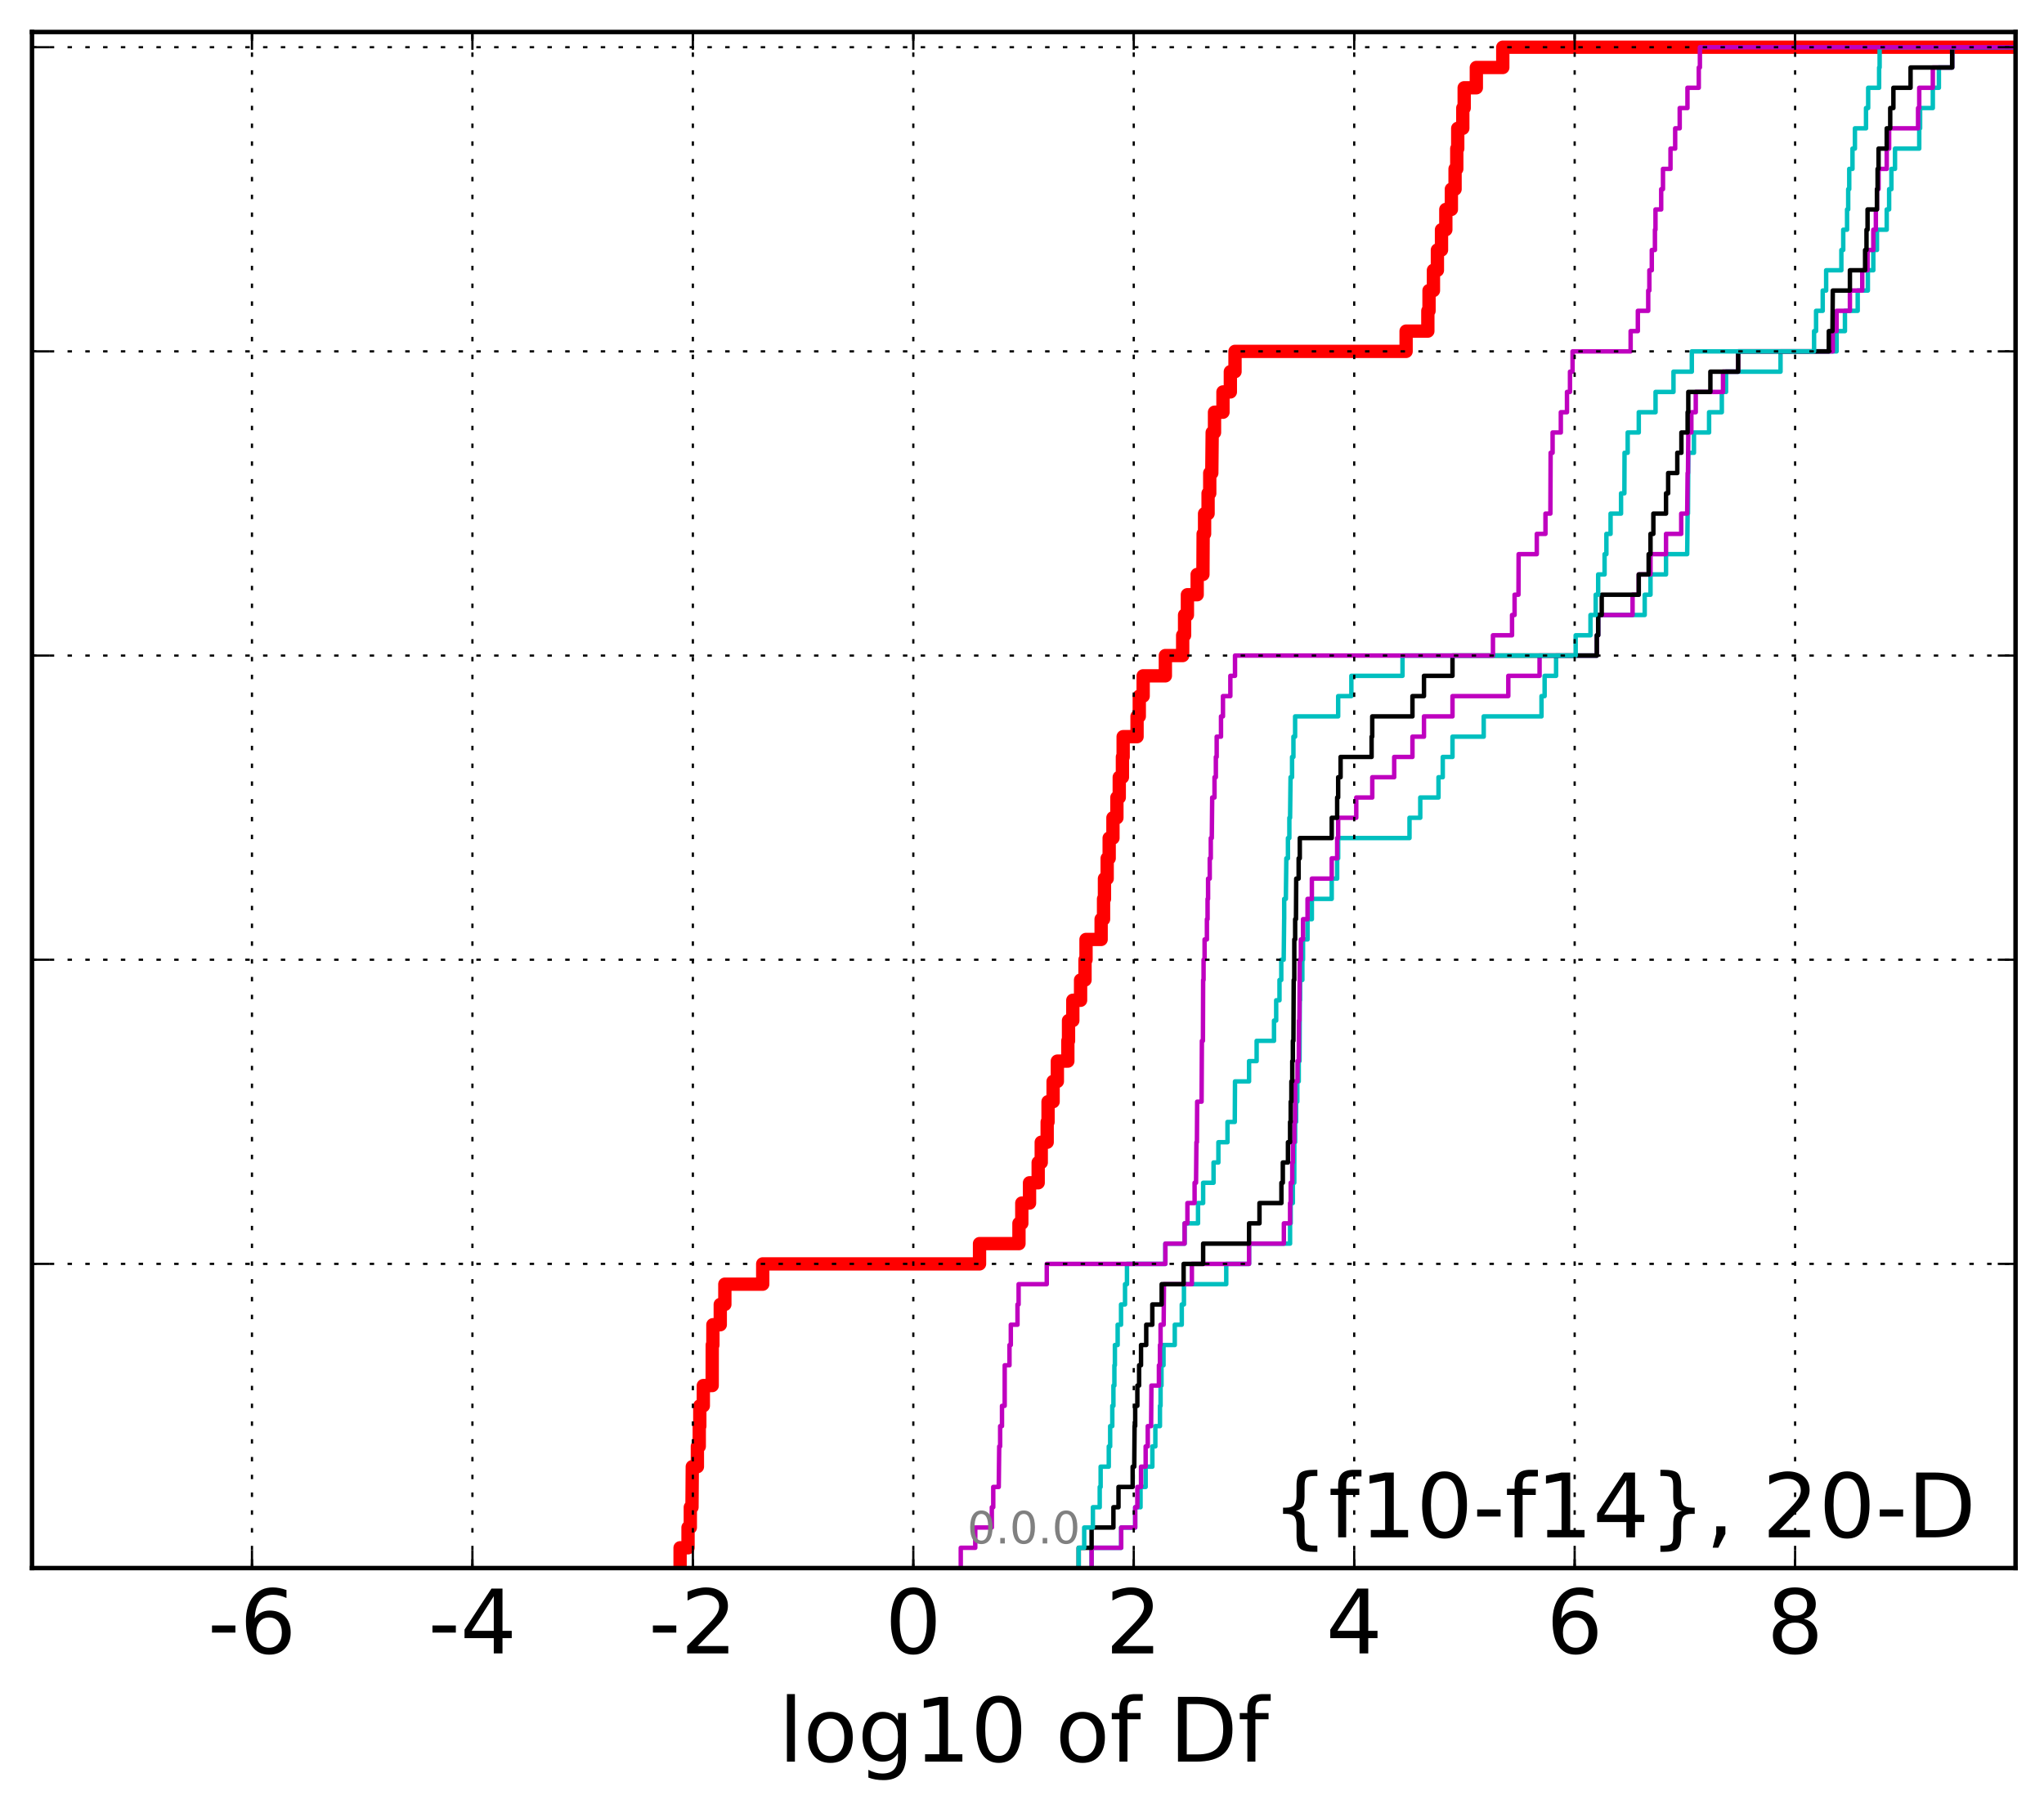 <?xml version="1.0" encoding="utf-8" standalone="no"?>
<!DOCTYPE svg PUBLIC "-//W3C//DTD SVG 1.1//EN"
  "http://www.w3.org/Graphics/SVG/1.1/DTD/svg11.dtd">
<!-- Created with matplotlib (http://matplotlib.org/) -->
<svg height="407pt" version="1.1" viewBox="0 0 460 407" width="460pt" xmlns="http://www.w3.org/2000/svg" xmlns:xlink="http://www.w3.org/1999/xlink">
 <defs>
  <style type="text/css">
*{stroke-linecap:butt;stroke-linejoin:round;stroke-miterlimit:100000;}
  </style>
 </defs>
 <g id="figure_1">
  <g id="patch_1">
   <path d="M 0 407.712 
L 460.8 407.712 
L 460.8 0 
L 0 0 
z
" style="fill:#ffffff;"/>
  </g>
  <g id="axes_1">
   <g id="patch_2">
    <path d="M 7.2 352.8 
L 453.6 352.8 
L 453.6 7.2 
L 7.2 7.2 
z
" style="fill:#ffffff;"/>
   </g>
   <g id="line2d_1">
    <path clip-path="url(#p4a746c5eaf)" d="M 153.053 352.8 
L 153.053 348.238 
L 154.84 348.238 
L 154.84 343.675 
L 155.356 343.675 
L 155.356 339.113 
L 155.73 339.113 
L 155.799 329.988 
L 156.947 329.988 
L 156.947 325.426 
L 157.367 325.426 
L 157.367 320.863 
L 157.488 320.863 
L 157.488 316.301 
L 158.282 316.301 
L 158.282 311.739 
L 160.276 311.739 
L 160.29 302.614 
L 160.438 302.614 
L 160.438 298.051 
L 162.095 298.051 
L 162.095 293.489 
L 163.127 293.489 
L 163.127 288.927 
L 171.651 288.927 
L 171.651 284.364 
L 220.442 284.364 
L 220.442 279.802 
L 229.315 279.802 
L 229.315 275.24 
L 229.956 275.24 
L 229.956 270.677 
L 231.694 270.677 
L 231.694 266.115 
L 233.641 266.115 
L 233.641 261.552 
L 234.331 261.552 
L 234.331 256.99 
L 235.666 256.99 
L 235.666 252.428 
L 235.861 252.428 
L 235.861 247.865 
L 236.999 247.865 
L 236.999 243.303 
L 237.957 243.303 
L 237.957 238.741 
L 240.316 238.741 
L 240.316 234.178 
L 240.469 234.178 
L 240.469 229.616 
L 241.436 229.616 
L 241.436 225.053 
L 243.182 225.053 
L 243.182 220.491 
L 244.18 220.491 
L 244.18 215.929 
L 244.408 215.929 
L 244.408 211.366 
L 247.808 211.366 
L 247.808 206.804 
L 248.352 206.804 
L 248.352 202.242 
L 248.559 202.242 
L 248.559 197.679 
L 249.168 197.679 
L 249.168 193.117 
L 249.618 193.117 
L 249.618 188.554 
L 250.466 188.554 
L 250.466 183.992 
L 251.356 183.992 
L 251.356 179.43 
L 251.887 179.43 
L 251.887 174.867 
L 252.6 174.867 
L 252.6 170.305 
L 252.764 170.305 
L 252.764 165.743 
L 255.892 165.743 
L 255.892 161.18 
L 256.394 161.18 
L 256.394 156.618 
L 257.267 156.618 
L 257.267 152.055 
L 262.264 152.055 
L 262.264 147.493 
L 266.16 147.493 
L 266.16 142.931 
L 266.591 142.931 
L 266.591 138.368 
L 267.225 138.368 
L 267.225 133.806 
L 269.422 133.806 
L 269.422 129.244 
L 270.717 129.244 
L 270.765 120.119 
L 271.09 120.119 
L 271.09 115.556 
L 271.877 115.556 
L 271.877 110.994 
L 272.252 110.994 
L 272.252 106.432 
L 272.713 106.432 
L 272.804 97.307 
L 273.325 97.307 
L 273.325 92.745 
L 275.228 92.745 
L 275.228 88.182 
L 276.889 88.182 
L 276.889 83.62 
L 277.938 83.62 
L 277.938 79.057 
L 316.442 79.057 
L 316.442 74.495 
L 321.335 74.495 
L 321.335 69.933 
L 321.601 69.933 
L 321.601 65.37 
L 322.594 65.37 
L 322.594 60.808 
L 323.486 60.808 
L 323.486 56.246 
L 324.408 56.246 
L 324.408 51.683 
L 325.382 51.683 
L 325.382 47.121 
L 326.628 47.121 
L 326.628 42.558 
L 327.461 42.558 
L 327.461 37.996 
L 327.846 37.996 
L 327.846 33.434 
L 328.061 33.434 
L 328.061 28.871 
L 329.2 28.871 
L 329.2 24.309 
L 329.513 24.309 
L 329.513 19.747 
L 332.249 19.747 
L 332.249 15.184 
L 338.2 15.184 
L 338.2 10.622 
L 338.2 10.622 
L 453.6 10.622 
L 453.6 10.622 
" style="fill:none;stroke:#ff0000;stroke-linecap:square;stroke-width:3.0;"/>
   </g>
   <g id="line2d_2">
    <path clip-path="url(#p4a746c5eaf)" d="M 245.662 352.8 
L 245.662 348.238 
L 252.322 348.238 
L 252.322 343.675 
L 255.476 343.675 
L 255.476 339.113 
L 256.676 339.113 
L 256.676 334.55 
L 257.827 334.55 
L 257.827 329.988 
L 259.338 329.988 
L 259.338 325.426 
L 260.011 325.426 
L 260.011 320.863 
L 261.047 320.863 
L 261.047 316.301 
L 261.184 316.301 
L 261.184 311.739 
L 261.392 311.739 
L 261.392 307.176 
L 261.848 307.176 
L 261.848 302.614 
L 264.381 302.614 
L 264.381 298.051 
L 265.956 298.051 
L 265.956 293.489 
L 266.444 293.489 
L 266.444 288.927 
L 275.967 288.927 
L 275.967 284.364 
L 281.099 284.364 
L 281.099 279.802 
L 290.329 279.802 
L 290.329 275.24 
L 290.47 275.24 
L 290.47 270.677 
L 290.959 270.677 
L 290.959 266.115 
L 291.277 266.115 
L 291.284 256.99 
L 291.473 256.99 
L 291.473 252.428 
L 291.69 252.428 
L 291.69 247.865 
L 291.956 247.865 
L 291.956 243.303 
L 292.284 243.303 
L 292.284 238.741 
L 292.456 238.741 
L 292.517 225.053 
L 292.585 225.053 
L 292.585 220.491 
L 293.094 220.491 
L 293.094 215.929 
L 293.245 215.929 
L 293.245 211.366 
L 294.259 211.366 
L 294.259 206.804 
L 295.234 206.804 
L 295.234 202.242 
L 299.704 202.242 
L 299.704 197.679 
L 300.926 197.679 
L 300.926 193.117 
L 301.153 193.117 
L 301.153 188.554 
L 317.207 188.554 
L 317.207 183.992 
L 319.629 183.992 
L 319.629 179.43 
L 323.733 179.43 
L 323.733 174.867 
L 324.692 174.867 
L 324.692 170.305 
L 326.882 170.305 
L 326.882 165.743 
L 333.909 165.743 
L 333.909 161.18 
L 346.913 161.18 
L 346.913 156.618 
L 347.616 156.618 
L 347.616 152.055 
L 350.196 152.055 
L 350.196 147.493 
L 359.374 147.493 
L 359.374 142.931 
L 359.665 142.931 
L 359.665 138.368 
L 370.139 138.368 
L 370.139 133.806 
L 371.447 133.806 
L 371.447 129.244 
L 374.937 129.244 
L 374.937 124.681 
L 379.699 124.681 
L 379.796 115.556 
L 379.879 115.556 
L 379.95 101.869 
L 381.223 101.869 
L 381.223 97.307 
L 384.626 97.307 
L 384.626 92.745 
L 387.495 92.745 
L 387.495 88.182 
L 388.445 88.182 
L 388.445 83.62 
L 400.708 83.62 
L 400.708 79.057 
L 413.322 79.057 
L 413.322 74.495 
L 415.2 74.495 
L 415.2 69.933 
L 418.075 69.933 
L 418.075 65.37 
L 420.362 65.37 
L 420.362 60.808 
L 421.588 60.808 
L 421.588 56.246 
L 422.407 56.246 
L 422.407 51.683 
L 424.605 51.683 
L 424.605 47.121 
L 425.146 47.121 
L 425.146 42.558 
L 425.66 42.558 
L 425.66 37.996 
L 426.468 37.996 
L 426.468 33.434 
L 431.922 33.434 
L 431.922 28.871 
L 432.117 28.871 
L 432.117 24.309 
L 434.979 24.309 
L 434.979 19.747 
L 436.347 19.747 
L 436.347 15.184 
L 439.333 15.184 
L 439.333 10.622 
L 439.333 10.622 
L 453.6 10.622 
L 453.6 10.622 
" style="fill:none;stroke:#00bfbf;stroke-linecap:square;"/>
   </g>
   <g id="line2d_3">
    <path clip-path="url(#p4a746c5eaf)" d="M 245.662 352.8 
L 245.662 348.238 
L 252.322 348.238 
L 252.322 343.675 
L 255.476 343.675 
L 255.476 339.113 
L 255.959 339.113 
L 255.959 334.55 
L 256.786 334.55 
L 256.786 329.988 
L 257.827 329.988 
L 257.827 325.426 
L 258.302 325.426 
L 258.302 320.863 
L 259.056 320.863 
L 259.125 311.739 
L 260.813 311.739 
L 260.813 307.176 
L 261.047 307.176 
L 261.047 302.614 
L 261.184 302.614 
L 261.184 298.051 
L 261.879 298.051 
L 261.955 288.927 
L 268.23 288.927 
L 268.23 284.364 
L 281.099 284.364 
L 281.099 279.802 
L 288.933 279.802 
L 288.933 275.24 
L 290.329 275.24 
L 290.329 270.677 
L 290.471 270.677 
L 290.471 266.115 
L 290.822 266.115 
L 290.822 261.552 
L 290.959 261.552 
L 290.959 256.99 
L 291.284 256.99 
L 291.284 252.428 
L 291.473 252.428 
L 291.474 243.303 
L 292.004 243.303 
L 292.004 238.741 
L 292.284 238.741 
L 292.333 229.616 
L 292.424 229.616 
L 292.517 215.929 
L 292.756 215.929 
L 292.756 211.366 
L 293.245 211.366 
L 293.245 206.804 
L 294.259 206.804 
L 294.259 202.242 
L 295.234 202.242 
L 295.234 197.679 
L 299.704 197.679 
L 299.704 193.117 
L 300.926 193.117 
L 300.926 188.554 
L 301.153 188.554 
L 301.153 183.992 
L 305.225 183.992 
L 305.225 179.43 
L 308.829 179.43 
L 308.829 174.867 
L 313.763 174.867 
L 313.763 170.305 
L 317.871 170.305 
L 317.871 165.743 
L 320.465 165.743 
L 320.465 161.18 
L 326.882 161.18 
L 326.882 156.618 
L 339.442 156.618 
L 339.442 152.055 
L 346.478 152.055 
L 346.478 147.493 
L 359.374 147.493 
L 359.374 142.931 
L 359.665 142.931 
L 359.665 138.368 
L 367.407 138.368 
L 367.407 133.806 
L 368.798 133.806 
L 368.798 129.244 
L 371.447 129.244 
L 371.447 124.681 
L 374.937 124.681 
L 374.937 120.119 
L 378.354 120.119 
L 378.354 115.556 
L 379.699 115.556 
L 379.796 106.432 
L 379.879 106.432 
L 379.95 97.307 
L 380.64 97.307 
L 380.64 92.745 
L 381.629 92.745 
L 381.629 88.182 
L 387.761 88.182 
L 387.761 83.62 
L 391.172 83.62 
L 391.172 79.057 
L 412.468 79.057 
L 412.468 74.495 
L 413.322 74.495 
L 413.322 69.933 
L 416.32 69.933 
L 416.32 65.37 
L 419.098 65.37 
L 419.098 60.808 
L 420.292 60.808 
L 420.292 56.246 
L 421.588 56.246 
L 421.588 51.683 
L 422.159 51.683 
L 422.159 47.121 
L 422.407 47.121 
L 422.407 42.558 
L 422.767 42.558 
L 422.767 37.996 
L 424.605 37.996 
L 424.605 33.434 
L 425.146 33.434 
L 425.146 28.871 
L 431.657 28.871 
L 431.657 24.309 
L 431.922 24.309 
L 431.922 19.747 
L 434.979 19.747 
L 434.979 15.184 
L 439.333 15.184 
L 439.333 10.622 
L 439.333 10.622 
L 453.6 10.622 
L 453.6 10.622 
" style="fill:none;stroke:#bf00bf;stroke-linecap:square;"/>
   </g>
   <g id="line2d_4">
    <path clip-path="url(#p4a746c5eaf)" d="M 242.761 352.8 
L 242.761 348.238 
L 245.662 348.238 
L 245.662 343.675 
L 250.573 343.675 
L 250.573 339.113 
L 251.718 339.113 
L 251.718 334.55 
L 254.903 334.55 
L 254.903 329.988 
L 255.264 329.988 
L 255.339 320.863 
L 255.476 320.863 
L 255.476 316.301 
L 255.959 316.301 
L 255.959 311.739 
L 256.355 311.739 
L 256.355 307.176 
L 256.786 307.176 
L 256.786 302.614 
L 257.959 302.614 
L 257.959 298.051 
L 259.327 298.051 
L 259.327 293.489 
L 261.432 293.489 
L 261.432 288.927 
L 266.373 288.927 
L 266.373 284.364 
L 270.765 284.364 
L 270.765 279.802 
L 281.099 279.802 
L 281.099 275.24 
L 283.445 275.24 
L 283.445 270.677 
L 288.381 270.677 
L 288.381 266.115 
L 288.698 266.115 
L 288.698 261.552 
L 289.85 261.552 
L 289.85 256.99 
L 290.329 256.99 
L 290.329 252.428 
L 290.471 252.428 
L 290.471 247.865 
L 290.623 247.865 
L 290.623 243.303 
L 290.822 243.303 
L 290.822 238.741 
L 290.959 238.741 
L 290.959 234.178 
L 291.085 234.178 
L 291.148 220.491 
L 291.277 220.491 
L 291.284 211.366 
L 291.473 211.366 
L 291.473 206.804 
L 291.657 206.804 
L 291.715 197.679 
L 292.257 197.679 
L 292.257 193.117 
L 292.517 193.117 
L 292.517 188.554 
L 299.704 188.554 
L 299.704 183.992 
L 300.926 183.992 
L 300.926 179.43 
L 301.153 179.43 
L 301.153 174.867 
L 301.7 174.867 
L 301.7 170.305 
L 308.677 170.305 
L 308.677 165.743 
L 308.82 165.743 
L 308.82 161.18 
L 317.871 161.18 
L 317.871 156.618 
L 320.465 156.618 
L 320.465 152.055 
L 326.882 152.055 
L 326.882 147.493 
L 359.359 147.493 
L 359.359 142.931 
L 359.665 142.931 
L 359.665 138.368 
L 360.466 138.368 
L 360.466 133.806 
L 368.798 133.806 
L 368.798 129.244 
L 371.027 129.244 
L 371.027 124.681 
L 371.447 124.681 
L 371.447 120.119 
L 372.086 120.119 
L 372.086 115.556 
L 374.937 115.556 
L 374.937 110.994 
L 375.417 110.994 
L 375.417 106.432 
L 377.474 106.432 
L 377.474 101.869 
L 378.397 101.869 
L 378.397 97.307 
L 379.796 97.307 
L 379.796 92.745 
L 379.95 92.745 
L 379.95 88.182 
L 384.919 88.182 
L 384.919 83.62 
L 391.172 83.62 
L 391.172 79.057 
L 411.573 79.057 
L 411.573 74.495 
L 412.396 74.495 
L 412.468 65.37 
L 416.32 65.37 
L 416.32 60.808 
L 419.737 60.808 
L 419.737 56.246 
L 420.053 56.246 
L 420.053 51.683 
L 420.292 51.683 
L 420.292 47.121 
L 422.407 47.121 
L 422.407 42.558 
L 422.55 42.558 
L 422.55 37.996 
L 422.767 37.996 
L 422.767 33.434 
L 424.605 33.434 
L 424.605 28.871 
L 425.391 28.871 
L 425.391 24.309 
L 426.106 24.309 
L 426.106 19.747 
L 429.971 19.747 
L 429.971 15.184 
L 439.333 15.184 
L 439.333 10.622 
L 439.333 10.622 
L 453.6 10.622 
L 453.6 10.622 
" style="fill:none;stroke:#000000;stroke-linecap:square;"/>
   </g>
   <g id="line2d_5">
    <path clip-path="url(#p4a746c5eaf)" d="M 242.761 352.8 
L 242.761 348.238 
L 244 348.238 
L 244 343.675 
L 245.957 343.675 
L 245.957 339.113 
L 247.49 339.113 
L 247.49 334.55 
L 247.698 334.55 
L 247.698 329.988 
L 249.53 329.988 
L 249.53 325.426 
L 249.841 325.426 
L 249.841 320.863 
L 250.319 320.863 
L 250.319 316.301 
L 250.573 316.301 
L 250.573 311.739 
L 250.793 311.739 
L 250.793 307.176 
L 250.906 307.176 
L 250.906 302.614 
L 251.526 302.614 
L 251.526 298.051 
L 252.288 298.051 
L 252.288 293.489 
L 253.186 293.489 
L 253.186 288.927 
L 253.624 288.927 
L 253.624 284.364 
L 262.264 284.364 
L 262.264 279.802 
L 266.591 279.802 
L 266.591 275.24 
L 269.616 275.24 
L 269.616 270.677 
L 270.765 270.677 
L 270.765 266.115 
L 273.106 266.115 
L 273.106 261.552 
L 274.198 261.552 
L 274.198 256.99 
L 276.245 256.99 
L 276.245 252.428 
L 277.884 252.428 
L 277.938 243.303 
L 281.099 243.303 
L 281.099 238.741 
L 282.804 238.741 
L 282.804 234.178 
L 286.714 234.178 
L 286.714 229.616 
L 287.204 229.616 
L 287.204 225.053 
L 287.948 225.053 
L 287.948 220.491 
L 288.35 220.491 
L 288.35 215.929 
L 288.894 215.929 
L 288.998 206.804 
L 289.006 206.804 
L 289.006 202.242 
L 289.38 202.242 
L 289.49 193.117 
L 289.85 193.117 
L 289.85 188.554 
L 290.167 188.554 
L 290.167 183.992 
L 290.331 183.992 
L 290.437 174.867 
L 290.776 174.867 
L 290.776 170.305 
L 291.085 170.305 
L 291.085 165.743 
L 291.463 165.743 
L 291.463 161.18 
L 301.153 161.18 
L 301.153 156.618 
L 304.122 156.618 
L 304.122 152.055 
L 315.634 152.055 
L 315.634 147.493 
L 354.604 147.493 
L 354.604 142.931 
L 357.937 142.931 
L 357.937 138.368 
L 359.11 138.368 
L 359.11 133.806 
L 359.665 133.806 
L 359.665 129.244 
L 361.11 129.244 
L 361.11 124.681 
L 361.517 124.681 
L 361.517 120.119 
L 362.458 120.119 
L 362.458 115.556 
L 364.813 115.556 
L 364.813 110.994 
L 365.564 110.994 
L 365.601 101.869 
L 366.309 101.869 
L 366.309 97.307 
L 368.805 97.307 
L 368.805 92.745 
L 372.579 92.745 
L 372.579 88.182 
L 376.616 88.182 
L 376.616 83.62 
L 380.742 83.62 
L 380.742 79.057 
L 408.257 79.057 
L 408.257 74.495 
L 408.704 74.495 
L 408.704 69.933 
L 410.2 69.933 
L 410.2 65.37 
L 410.972 65.37 
L 410.972 60.808 
L 414.397 60.808 
L 414.397 56.246 
L 414.82 56.246 
L 414.82 51.683 
L 415.68 51.683 
L 415.68 47.121 
L 415.935 47.121 
L 415.935 42.558 
L 416.169 42.558 
L 416.169 37.996 
L 416.9 37.996 
L 416.9 33.434 
L 417.447 33.434 
L 417.447 28.871 
L 419.945 28.871 
L 419.945 24.309 
L 420.431 24.309 
L 420.431 19.747 
L 422.893 19.747 
L 422.893 15.184 
L 423.006 15.184 
L 423.006 10.622 
L 423.006 10.622 
L 453.6 10.622 
L 453.6 10.622 
" style="fill:none;stroke:#00bfbf;stroke-linecap:square;"/>
   </g>
   <g id="line2d_6">
    <path clip-path="url(#p4a746c5eaf)" d="M 216.218 352.8 
L 216.218 348.238 
L 219.482 348.238 
L 219.482 343.675 
L 223.21 343.675 
L 223.21 339.113 
L 223.53 339.113 
L 223.53 334.55 
L 224.769 334.55 
L 224.871 325.426 
L 225.081 325.426 
L 225.081 320.863 
L 225.498 320.863 
L 225.498 316.301 
L 226.103 316.301 
L 226.11 307.176 
L 227.185 307.176 
L 227.185 302.614 
L 227.483 302.614 
L 227.483 298.051 
L 228.985 298.051 
L 228.985 293.489 
L 229.237 293.489 
L 229.237 288.927 
L 235.571 288.927 
L 235.571 284.364 
L 262.264 284.364 
L 262.264 279.802 
L 266.591 279.802 
L 266.591 275.24 
L 267.225 275.24 
L 267.225 270.677 
L 268.841 270.677 
L 268.841 266.115 
L 269.166 266.115 
L 269.255 256.99 
L 269.365 256.99 
L 269.422 247.865 
L 270.415 247.865 
L 270.485 234.178 
L 270.717 234.178 
L 270.765 220.491 
L 270.863 220.491 
L 270.863 215.929 
L 271.09 215.929 
L 271.09 211.366 
L 271.611 211.366 
L 271.611 206.804 
L 271.761 206.804 
L 271.761 202.242 
L 271.877 202.242 
L 271.877 197.679 
L 272.252 197.679 
L 272.252 193.117 
L 272.487 193.117 
L 272.487 188.554 
L 272.713 188.554 
L 272.804 179.43 
L 273.325 179.43 
L 273.325 174.867 
L 273.627 174.867 
L 273.627 170.305 
L 273.812 170.305 
L 273.812 165.743 
L 274.785 165.743 
L 274.785 161.18 
L 275.228 161.18 
L 275.228 156.618 
L 276.889 156.618 
L 276.889 152.055 
L 277.938 152.055 
L 277.938 147.493 
L 335.987 147.493 
L 335.987 142.931 
L 340.283 142.931 
L 340.283 138.368 
L 340.854 138.368 
L 340.854 133.806 
L 341.732 133.806 
L 341.763 124.681 
L 345.853 124.681 
L 345.853 120.119 
L 347.806 120.119 
L 347.806 115.556 
L 348.912 115.556 
L 348.967 101.869 
L 349.41 101.869 
L 349.41 97.307 
L 351.262 97.307 
L 351.262 92.745 
L 352.648 92.745 
L 352.648 88.182 
L 353.322 88.182 
L 353.322 83.62 
L 353.902 83.62 
L 353.902 79.057 
L 366.972 79.057 
L 366.972 74.495 
L 368.596 74.495 
L 368.596 69.933 
L 370.93 69.933 
L 370.93 65.37 
L 371.185 65.37 
L 371.185 60.808 
L 371.734 60.808 
L 371.734 56.246 
L 372.44 56.246 
L 372.44 51.683 
L 372.565 51.683 
L 372.565 47.121 
L 373.85 47.121 
L 373.85 42.558 
L 374.253 42.558 
L 374.253 37.996 
L 375.944 37.996 
L 375.944 33.434 
L 376.996 33.434 
L 376.996 28.871 
L 378.016 28.871 
L 378.016 24.309 
L 379.76 24.309 
L 379.76 19.747 
L 382.308 19.747 
L 382.308 15.184 
L 382.559 15.184 
L 382.559 10.622 
L 382.559 10.622 
L 453.6 10.622 
L 453.6 10.622 
" style="fill:none;stroke:#bf00bf;stroke-linecap:square;"/>
   </g>
   <g id="patch_3">
    <path d="M 7.2 7.2 
L 453.6 7.2 
" style="fill:none;stroke:#000000;stroke-linecap:square;stroke-linejoin:miter;"/>
   </g>
   <g id="patch_4">
    <path d="M 453.6 352.8 
L 453.6 7.2 
" style="fill:none;stroke:#000000;stroke-linecap:square;stroke-linejoin:miter;"/>
   </g>
   <g id="patch_5">
    <path d="M 7.2 352.8 
L 453.6 352.8 
" style="fill:none;stroke:#000000;stroke-linecap:square;stroke-linejoin:miter;"/>
   </g>
   <g id="patch_6">
    <path d="M 7.2 352.8 
L 7.2 7.2 
" style="fill:none;stroke:#000000;stroke-linecap:square;stroke-linejoin:miter;"/>
   </g>
   <g id="matplotlib.axis_1">
    <g id="xtick_1"/>
    <g id="xtick_2">
     <g id="line2d_7">
      <path clip-path="url(#p4a746c5eaf)" d="M 56.705 352.8 
L 56.705 7.2 
" style="fill:none;stroke:#000000;stroke-dasharray:1,3;stroke-dashoffset:0.0;stroke-width:0.5;"/>
     </g>
     <g id="line2d_8">
      <defs>
       <path d="M 0 0 
L 0 -4 
" id="m5c61ee106e" style="stroke:#000000;stroke-width:0.5;"/>
      </defs>
      <g>
       <use style="stroke:#000000;stroke-width:0.5;" x="56.705" xlink:href="#m5c61ee106e" y="352.8"/>
      </g>
     </g>
     <g id="line2d_9">
      <defs>
       <path d="M 0 0 
L 0 4 
" id="m524d034bad" style="stroke:#000000;stroke-width:0.5;"/>
      </defs>
      <g>
       <use style="stroke:#000000;stroke-width:0.5;" x="56.705" xlink:href="#m524d034bad" y="7.2"/>
      </g>
     </g>
     <g id="text_1">
      <!-- -6 -->
      <defs>
       <path d="M 33.016 40.375 
Q 26.375 40.375 22.484 35.828 
Q 18.609 31.297 18.609 23.391 
Q 18.609 15.531 22.484 10.953 
Q 26.375 6.391 33.016 6.391 
Q 39.656 6.391 43.531 10.953 
Q 47.406 15.531 47.406 23.391 
Q 47.406 31.297 43.531 35.828 
Q 39.656 40.375 33.016 40.375 
M 52.594 71.297 
L 52.594 62.312 
Q 48.875 64.062 45.094 64.984 
Q 41.312 65.922 37.594 65.922 
Q 27.828 65.922 22.672 59.328 
Q 17.531 52.734 16.797 39.406 
Q 19.672 43.656 24.016 45.922 
Q 28.375 48.188 33.594 48.188 
Q 44.578 48.188 50.953 41.516 
Q 57.328 34.859 57.328 23.391 
Q 57.328 12.156 50.688 5.359 
Q 44.047 -1.422 33.016 -1.422 
Q 20.359 -1.422 13.672 8.266 
Q 6.984 17.969 6.984 36.375 
Q 6.984 53.656 15.188 63.938 
Q 23.391 74.219 37.203 74.219 
Q 40.922 74.219 44.703 73.484 
Q 48.484 72.75 52.594 71.297 
" id="BitstreamVeraSans-Roman-36"/>
       <path d="M 4.891 31.391 
L 31.203 31.391 
L 31.203 23.391 
L 4.891 23.391 
z
" id="BitstreamVeraSans-Roman-2d"/>
      </defs>
      <g transform="translate(46.734 371.997)scale(0.2 -0.2)">
       <use xlink:href="#BitstreamVeraSans-Roman-2d"/>
       <use x="36.084" xlink:href="#BitstreamVeraSans-Roman-36"/>
      </g>
     </g>
    </g>
    <g id="xtick_3">
     <g id="line2d_10">
      <path clip-path="url(#p4a746c5eaf)" d="M 106.317 352.8 
L 106.317 7.2 
" style="fill:none;stroke:#000000;stroke-dasharray:1,3;stroke-dashoffset:0.0;stroke-width:0.5;"/>
     </g>
     <g id="line2d_11">
      <g>
       <use style="stroke:#000000;stroke-width:0.5;" x="106.317" xlink:href="#m5c61ee106e" y="352.8"/>
      </g>
     </g>
     <g id="line2d_12">
      <g>
       <use style="stroke:#000000;stroke-width:0.5;" x="106.317" xlink:href="#m524d034bad" y="7.2"/>
      </g>
     </g>
     <g id="text_2">
      <!-- -4 -->
      <defs>
       <path d="M 37.797 64.312 
L 12.891 25.391 
L 37.797 25.391 
z
M 35.203 72.906 
L 47.609 72.906 
L 47.609 25.391 
L 58.016 25.391 
L 58.016 17.188 
L 47.609 17.188 
L 47.609 0 
L 37.797 0 
L 37.797 17.188 
L 4.891 17.188 
L 4.891 26.703 
z
" id="BitstreamVeraSans-Roman-34"/>
      </defs>
      <g transform="translate(96.346 371.997)scale(0.2 -0.2)">
       <use xlink:href="#BitstreamVeraSans-Roman-2d"/>
       <use x="36.084" xlink:href="#BitstreamVeraSans-Roman-34"/>
      </g>
     </g>
    </g>
    <g id="xtick_4">
     <g id="line2d_13">
      <path clip-path="url(#p4a746c5eaf)" d="M 155.929 352.8 
L 155.929 7.2 
" style="fill:none;stroke:#000000;stroke-dasharray:1,3;stroke-dashoffset:0.0;stroke-width:0.5;"/>
     </g>
     <g id="line2d_14">
      <g>
       <use style="stroke:#000000;stroke-width:0.5;" x="155.929" xlink:href="#m5c61ee106e" y="352.8"/>
      </g>
     </g>
     <g id="line2d_15">
      <g>
       <use style="stroke:#000000;stroke-width:0.5;" x="155.929" xlink:href="#m524d034bad" y="7.2"/>
      </g>
     </g>
     <g id="text_3">
      <!-- -2 -->
      <defs>
       <path d="M 19.188 8.297 
L 53.609 8.297 
L 53.609 0 
L 7.328 0 
L 7.328 8.297 
Q 12.938 14.109 22.625 23.891 
Q 32.328 33.688 34.812 36.531 
Q 39.547 41.844 41.422 45.531 
Q 43.312 49.219 43.312 52.781 
Q 43.312 58.594 39.234 62.25 
Q 35.156 65.922 28.609 65.922 
Q 23.969 65.922 18.812 64.312 
Q 13.672 62.703 7.812 59.422 
L 7.812 69.391 
Q 13.766 71.781 18.938 73 
Q 24.125 74.219 28.422 74.219 
Q 39.75 74.219 46.484 68.547 
Q 53.219 62.891 53.219 53.422 
Q 53.219 48.922 51.531 44.891 
Q 49.859 40.875 45.406 35.406 
Q 44.188 33.984 37.641 27.219 
Q 31.109 20.453 19.188 8.297 
" id="BitstreamVeraSans-Roman-32"/>
      </defs>
      <g transform="translate(145.958 371.997)scale(0.2 -0.2)">
       <use xlink:href="#BitstreamVeraSans-Roman-2d"/>
       <use x="36.084" xlink:href="#BitstreamVeraSans-Roman-32"/>
      </g>
     </g>
    </g>
    <g id="xtick_5">
     <g id="line2d_16">
      <path clip-path="url(#p4a746c5eaf)" d="M 205.54 352.8 
L 205.54 7.2 
" style="fill:none;stroke:#000000;stroke-dasharray:1,3;stroke-dashoffset:0.0;stroke-width:0.5;"/>
     </g>
     <g id="line2d_17">
      <g>
       <use style="stroke:#000000;stroke-width:0.5;" x="205.54" xlink:href="#m5c61ee106e" y="352.8"/>
      </g>
     </g>
     <g id="line2d_18">
      <g>
       <use style="stroke:#000000;stroke-width:0.5;" x="205.54" xlink:href="#m524d034bad" y="7.2"/>
      </g>
     </g>
     <g id="text_4">
      <!-- 0 -->
      <defs>
       <path d="M 31.781 66.406 
Q 24.172 66.406 20.328 58.906 
Q 16.5 51.422 16.5 36.375 
Q 16.5 21.391 20.328 13.891 
Q 24.172 6.391 31.781 6.391 
Q 39.453 6.391 43.281 13.891 
Q 47.125 21.391 47.125 36.375 
Q 47.125 51.422 43.281 58.906 
Q 39.453 66.406 31.781 66.406 
M 31.781 74.219 
Q 44.047 74.219 50.516 64.516 
Q 56.984 54.828 56.984 36.375 
Q 56.984 17.969 50.516 8.266 
Q 44.047 -1.422 31.781 -1.422 
Q 19.531 -1.422 13.062 8.266 
Q 6.594 17.969 6.594 36.375 
Q 6.594 54.828 13.062 64.516 
Q 19.531 74.219 31.781 74.219 
" id="BitstreamVeraSans-Roman-30"/>
      </defs>
      <g transform="translate(199.178 371.997)scale(0.2 -0.2)">
       <use xlink:href="#BitstreamVeraSans-Roman-30"/>
      </g>
     </g>
    </g>
    <g id="xtick_6">
     <g id="line2d_19">
      <path clip-path="url(#p4a746c5eaf)" d="M 255.152 352.8 
L 255.152 7.2 
" style="fill:none;stroke:#000000;stroke-dasharray:1,3;stroke-dashoffset:0.0;stroke-width:0.5;"/>
     </g>
     <g id="line2d_20">
      <g>
       <use style="stroke:#000000;stroke-width:0.5;" x="255.152" xlink:href="#m5c61ee106e" y="352.8"/>
      </g>
     </g>
     <g id="line2d_21">
      <g>
       <use style="stroke:#000000;stroke-width:0.5;" x="255.152" xlink:href="#m524d034bad" y="7.2"/>
      </g>
     </g>
     <g id="text_5">
      <!-- 2 -->
      <g transform="translate(248.79 371.997)scale(0.2 -0.2)">
       <use xlink:href="#BitstreamVeraSans-Roman-32"/>
      </g>
     </g>
    </g>
    <g id="xtick_7">
     <g id="line2d_22">
      <path clip-path="url(#p4a746c5eaf)" d="M 304.764 352.8 
L 304.764 7.2 
" style="fill:none;stroke:#000000;stroke-dasharray:1,3;stroke-dashoffset:0.0;stroke-width:0.5;"/>
     </g>
     <g id="line2d_23">
      <g>
       <use style="stroke:#000000;stroke-width:0.5;" x="304.764" xlink:href="#m5c61ee106e" y="352.8"/>
      </g>
     </g>
     <g id="line2d_24">
      <g>
       <use style="stroke:#000000;stroke-width:0.5;" x="304.764" xlink:href="#m524d034bad" y="7.2"/>
      </g>
     </g>
     <g id="text_6">
      <!-- 4 -->
      <g transform="translate(298.402 371.997)scale(0.2 -0.2)">
       <use xlink:href="#BitstreamVeraSans-Roman-34"/>
      </g>
     </g>
    </g>
    <g id="xtick_8">
     <g id="line2d_25">
      <path clip-path="url(#p4a746c5eaf)" d="M 354.376 352.8 
L 354.376 7.2 
" style="fill:none;stroke:#000000;stroke-dasharray:1,3;stroke-dashoffset:0.0;stroke-width:0.5;"/>
     </g>
     <g id="line2d_26">
      <g>
       <use style="stroke:#000000;stroke-width:0.5;" x="354.376" xlink:href="#m5c61ee106e" y="352.8"/>
      </g>
     </g>
     <g id="line2d_27">
      <g>
       <use style="stroke:#000000;stroke-width:0.5;" x="354.376" xlink:href="#m524d034bad" y="7.2"/>
      </g>
     </g>
     <g id="text_7">
      <!-- 6 -->
      <g transform="translate(348.014 371.997)scale(0.2 -0.2)">
       <use xlink:href="#BitstreamVeraSans-Roman-36"/>
      </g>
     </g>
    </g>
    <g id="xtick_9">
     <g id="line2d_28">
      <path clip-path="url(#p4a746c5eaf)" d="M 403.988 352.8 
L 403.988 7.2 
" style="fill:none;stroke:#000000;stroke-dasharray:1,3;stroke-dashoffset:0.0;stroke-width:0.5;"/>
     </g>
     <g id="line2d_29">
      <g>
       <use style="stroke:#000000;stroke-width:0.5;" x="403.988" xlink:href="#m5c61ee106e" y="352.8"/>
      </g>
     </g>
     <g id="line2d_30">
      <g>
       <use style="stroke:#000000;stroke-width:0.5;" x="403.988" xlink:href="#m524d034bad" y="7.2"/>
      </g>
     </g>
     <g id="text_8">
      <!-- 8 -->
      <defs>
       <path d="M 31.781 34.625 
Q 24.75 34.625 20.719 30.859 
Q 16.703 27.094 16.703 20.516 
Q 16.703 13.922 20.719 10.156 
Q 24.75 6.391 31.781 6.391 
Q 38.812 6.391 42.859 10.172 
Q 46.922 13.969 46.922 20.516 
Q 46.922 27.094 42.891 30.859 
Q 38.875 34.625 31.781 34.625 
M 21.922 38.812 
Q 15.578 40.375 12.031 44.719 
Q 8.5 49.078 8.5 55.328 
Q 8.5 64.062 14.719 69.141 
Q 20.953 74.219 31.781 74.219 
Q 42.672 74.219 48.875 69.141 
Q 55.078 64.062 55.078 55.328 
Q 55.078 49.078 51.531 44.719 
Q 48 40.375 41.703 38.812 
Q 48.828 37.156 52.797 32.312 
Q 56.781 27.484 56.781 20.516 
Q 56.781 9.906 50.312 4.234 
Q 43.844 -1.422 31.781 -1.422 
Q 19.734 -1.422 13.25 4.234 
Q 6.781 9.906 6.781 20.516 
Q 6.781 27.484 10.781 32.312 
Q 14.797 37.156 21.922 38.812 
M 18.312 54.391 
Q 18.312 48.734 21.844 45.562 
Q 25.391 42.391 31.781 42.391 
Q 38.141 42.391 41.719 45.562 
Q 45.312 48.734 45.312 54.391 
Q 45.312 60.062 41.719 63.234 
Q 38.141 66.406 31.781 66.406 
Q 25.391 66.406 21.844 63.234 
Q 18.312 60.062 18.312 54.391 
" id="BitstreamVeraSans-Roman-38"/>
      </defs>
      <g transform="translate(397.626 371.997)scale(0.2 -0.2)">
       <use xlink:href="#BitstreamVeraSans-Roman-38"/>
      </g>
     </g>
    </g>
    <g id="xtick_10">
     <g id="line2d_31">
      <path clip-path="url(#p4a746c5eaf)" d="M 453.6 352.8 
L 453.6 7.2 
" style="fill:none;stroke:#000000;stroke-dasharray:1,3;stroke-dashoffset:0.0;stroke-width:0.5;"/>
     </g>
     <g id="line2d_32">
      <g>
       <use style="stroke:#000000;stroke-width:0.5;" x="453.6" xlink:href="#m5c61ee106e" y="352.8"/>
      </g>
     </g>
     <g id="line2d_33">
      <g>
       <use style="stroke:#000000;stroke-width:0.5;" x="453.6" xlink:href="#m524d034bad" y="7.2"/>
      </g>
     </g>
    </g>
    <g id="xtick_11"/>
    <g id="xtick_12">
     <g id="line2d_34">
      <defs>
       <path d="M 0 0 
L 0 -2 
" id="m6810ccab74" style="stroke:#000000;stroke-width:0.5;"/>
      </defs>
      <g>
       <use style="stroke:#000000;stroke-width:0.5;" x="56.705" xlink:href="#m6810ccab74" y="352.8"/>
      </g>
     </g>
     <g id="line2d_35">
      <defs>
       <path d="M 0 0 
L 0 2 
" id="m0e8273a545" style="stroke:#000000;stroke-width:0.5;"/>
      </defs>
      <g>
       <use style="stroke:#000000;stroke-width:0.5;" x="56.705" xlink:href="#m0e8273a545" y="7.2"/>
      </g>
     </g>
    </g>
    <g id="xtick_13">
     <g id="line2d_36">
      <g>
       <use style="stroke:#000000;stroke-width:0.5;" x="106.317" xlink:href="#m6810ccab74" y="352.8"/>
      </g>
     </g>
     <g id="line2d_37">
      <g>
       <use style="stroke:#000000;stroke-width:0.5;" x="106.317" xlink:href="#m0e8273a545" y="7.2"/>
      </g>
     </g>
    </g>
    <g id="xtick_14">
     <g id="line2d_38">
      <g>
       <use style="stroke:#000000;stroke-width:0.5;" x="155.929" xlink:href="#m6810ccab74" y="352.8"/>
      </g>
     </g>
     <g id="line2d_39">
      <g>
       <use style="stroke:#000000;stroke-width:0.5;" x="155.929" xlink:href="#m0e8273a545" y="7.2"/>
      </g>
     </g>
    </g>
    <g id="xtick_15">
     <g id="line2d_40">
      <g>
       <use style="stroke:#000000;stroke-width:0.5;" x="205.54" xlink:href="#m6810ccab74" y="352.8"/>
      </g>
     </g>
     <g id="line2d_41">
      <g>
       <use style="stroke:#000000;stroke-width:0.5;" x="205.54" xlink:href="#m0e8273a545" y="7.2"/>
      </g>
     </g>
    </g>
    <g id="xtick_16">
     <g id="line2d_42">
      <g>
       <use style="stroke:#000000;stroke-width:0.5;" x="255.152" xlink:href="#m6810ccab74" y="352.8"/>
      </g>
     </g>
     <g id="line2d_43">
      <g>
       <use style="stroke:#000000;stroke-width:0.5;" x="255.152" xlink:href="#m0e8273a545" y="7.2"/>
      </g>
     </g>
    </g>
    <g id="xtick_17">
     <g id="line2d_44">
      <g>
       <use style="stroke:#000000;stroke-width:0.5;" x="304.764" xlink:href="#m6810ccab74" y="352.8"/>
      </g>
     </g>
     <g id="line2d_45">
      <g>
       <use style="stroke:#000000;stroke-width:0.5;" x="304.764" xlink:href="#m0e8273a545" y="7.2"/>
      </g>
     </g>
    </g>
    <g id="xtick_18">
     <g id="line2d_46">
      <g>
       <use style="stroke:#000000;stroke-width:0.5;" x="354.376" xlink:href="#m6810ccab74" y="352.8"/>
      </g>
     </g>
     <g id="line2d_47">
      <g>
       <use style="stroke:#000000;stroke-width:0.5;" x="354.376" xlink:href="#m0e8273a545" y="7.2"/>
      </g>
     </g>
    </g>
    <g id="xtick_19">
     <g id="line2d_48">
      <g>
       <use style="stroke:#000000;stroke-width:0.5;" x="403.988" xlink:href="#m6810ccab74" y="352.8"/>
      </g>
     </g>
     <g id="line2d_49">
      <g>
       <use style="stroke:#000000;stroke-width:0.5;" x="403.988" xlink:href="#m0e8273a545" y="7.2"/>
      </g>
     </g>
    </g>
    <g id="xtick_20">
     <g id="line2d_50">
      <g>
       <use style="stroke:#000000;stroke-width:0.5;" x="453.6" xlink:href="#m6810ccab74" y="352.8"/>
      </g>
     </g>
     <g id="line2d_51">
      <g>
       <use style="stroke:#000000;stroke-width:0.5;" x="453.6" xlink:href="#m0e8273a545" y="7.2"/>
      </g>
     </g>
    </g>
    <g id="text_9">
     <!-- log10 of Df -->
     <defs>
      <path id="BitstreamVeraSans-Roman-20"/>
      <path d="M 12.406 8.297 
L 28.516 8.297 
L 28.516 63.922 
L 10.984 60.406 
L 10.984 69.391 
L 28.422 72.906 
L 38.281 72.906 
L 38.281 8.297 
L 54.391 8.297 
L 54.391 0 
L 12.406 0 
z
" id="BitstreamVeraSans-Roman-31"/>
      <path d="M 30.609 48.391 
Q 23.391 48.391 19.188 42.75 
Q 14.984 37.109 14.984 27.297 
Q 14.984 17.484 19.156 11.844 
Q 23.344 6.203 30.609 6.203 
Q 37.797 6.203 41.984 11.859 
Q 46.188 17.531 46.188 27.297 
Q 46.188 37.016 41.984 42.703 
Q 37.797 48.391 30.609 48.391 
M 30.609 56 
Q 42.328 56 49.016 48.375 
Q 55.719 40.766 55.719 27.297 
Q 55.719 13.875 49.016 6.219 
Q 42.328 -1.422 30.609 -1.422 
Q 18.844 -1.422 12.172 6.219 
Q 5.516 13.875 5.516 27.297 
Q 5.516 40.766 12.172 48.375 
Q 18.844 56 30.609 56 
" id="BitstreamVeraSans-Roman-6f"/>
      <path d="M 9.422 75.984 
L 18.406 75.984 
L 18.406 0 
L 9.422 0 
z
" id="BitstreamVeraSans-Roman-6c"/>
      <path d="M 19.672 64.797 
L 19.672 8.109 
L 31.594 8.109 
Q 46.688 8.109 53.688 14.938 
Q 60.688 21.781 60.688 36.531 
Q 60.688 51.172 53.688 57.984 
Q 46.688 64.797 31.594 64.797 
z
M 9.812 72.906 
L 30.078 72.906 
Q 51.266 72.906 61.172 64.094 
Q 71.094 55.281 71.094 36.531 
Q 71.094 17.672 61.125 8.828 
Q 51.172 0 30.078 0 
L 9.812 0 
z
" id="BitstreamVeraSans-Roman-44"/>
      <path d="M 45.406 27.984 
Q 45.406 37.75 41.375 43.109 
Q 37.359 48.484 30.078 48.484 
Q 22.859 48.484 18.828 43.109 
Q 14.797 37.75 14.797 27.984 
Q 14.797 18.266 18.828 12.891 
Q 22.859 7.516 30.078 7.516 
Q 37.359 7.516 41.375 12.891 
Q 45.406 18.266 45.406 27.984 
M 54.391 6.781 
Q 54.391 -7.172 48.188 -13.984 
Q 42 -20.797 29.203 -20.797 
Q 24.469 -20.797 20.266 -20.094 
Q 16.062 -19.391 12.109 -17.922 
L 12.109 -9.188 
Q 16.062 -11.328 19.922 -12.344 
Q 23.781 -13.375 27.781 -13.375 
Q 36.625 -13.375 41.016 -8.766 
Q 45.406 -4.156 45.406 5.172 
L 45.406 9.625 
Q 42.625 4.781 38.281 2.391 
Q 33.938 0 27.875 0 
Q 17.828 0 11.672 7.656 
Q 5.516 15.328 5.516 27.984 
Q 5.516 40.672 11.672 48.328 
Q 17.828 56 27.875 56 
Q 33.938 56 38.281 53.609 
Q 42.625 51.219 45.406 46.391 
L 45.406 54.688 
L 54.391 54.688 
z
" id="BitstreamVeraSans-Roman-67"/>
      <path d="M 37.109 75.984 
L 37.109 68.5 
L 28.516 68.5 
Q 23.688 68.5 21.797 66.547 
Q 19.922 64.594 19.922 59.516 
L 19.922 54.688 
L 34.719 54.688 
L 34.719 47.703 
L 19.922 47.703 
L 19.922 0 
L 10.891 0 
L 10.891 47.703 
L 2.297 47.703 
L 2.297 54.688 
L 10.891 54.688 
L 10.891 58.5 
Q 10.891 67.625 15.141 71.797 
Q 19.391 75.984 28.609 75.984 
z
" id="BitstreamVeraSans-Roman-66"/>
     </defs>
     <g transform="translate(175.214 396.353)scale(0.2 -0.2)">
      <use xlink:href="#BitstreamVeraSans-Roman-6c"/>
      <use x="27.783" xlink:href="#BitstreamVeraSans-Roman-6f"/>
      <use x="88.965" xlink:href="#BitstreamVeraSans-Roman-67"/>
      <use x="152.441" xlink:href="#BitstreamVeraSans-Roman-31"/>
      <use x="216.064" xlink:href="#BitstreamVeraSans-Roman-30"/>
      <use x="279.688" xlink:href="#BitstreamVeraSans-Roman-20"/>
      <use x="311.475" xlink:href="#BitstreamVeraSans-Roman-6f"/>
      <use x="372.656" xlink:href="#BitstreamVeraSans-Roman-66"/>
      <use x="407.861" xlink:href="#BitstreamVeraSans-Roman-20"/>
      <use x="439.648" xlink:href="#BitstreamVeraSans-Roman-44"/>
      <use x="516.65" xlink:href="#BitstreamVeraSans-Roman-66"/>
     </g>
    </g>
   </g>
   <g id="matplotlib.axis_2">
    <g id="ytick_1">
     <g id="line2d_52">
      <path clip-path="url(#p4a746c5eaf)" d="M 7.2 352.8 
L 453.6 352.8 
" style="fill:none;stroke:#000000;stroke-dasharray:1,3;stroke-dashoffset:0.0;stroke-width:0.5;"/>
     </g>
     <g id="line2d_53">
      <defs>
       <path d="M 0 0 
L 4 0 
" id="m198653899b" style="stroke:#000000;stroke-width:0.5;"/>
      </defs>
      <g>
       <use style="stroke:#000000;stroke-width:0.5;" x="7.2" xlink:href="#m198653899b" y="352.8"/>
      </g>
     </g>
     <g id="line2d_54">
      <defs>
       <path d="M 0 0 
L -4 0 
" id="m64a4771e0a" style="stroke:#000000;stroke-width:0.5;"/>
      </defs>
      <g>
       <use style="stroke:#000000;stroke-width:0.5;" x="453.6" xlink:href="#m64a4771e0a" y="352.8"/>
      </g>
     </g>
    </g>
    <g id="ytick_2">
     <g id="line2d_55">
      <path clip-path="url(#p4a746c5eaf)" d="M 7.2 284.364 
L 453.6 284.364 
" style="fill:none;stroke:#000000;stroke-dasharray:1,3;stroke-dashoffset:0.0;stroke-width:0.5;"/>
     </g>
     <g id="line2d_56">
      <g>
       <use style="stroke:#000000;stroke-width:0.5;" x="7.2" xlink:href="#m198653899b" y="284.364"/>
      </g>
     </g>
     <g id="line2d_57">
      <g>
       <use style="stroke:#000000;stroke-width:0.5;" x="453.6" xlink:href="#m64a4771e0a" y="284.364"/>
      </g>
     </g>
    </g>
    <g id="ytick_3">
     <g id="line2d_58">
      <path clip-path="url(#p4a746c5eaf)" d="M 7.2 215.929 
L 453.6 215.929 
" style="fill:none;stroke:#000000;stroke-dasharray:1,3;stroke-dashoffset:0.0;stroke-width:0.5;"/>
     </g>
     <g id="line2d_59">
      <g>
       <use style="stroke:#000000;stroke-width:0.5;" x="7.2" xlink:href="#m198653899b" y="215.929"/>
      </g>
     </g>
     <g id="line2d_60">
      <g>
       <use style="stroke:#000000;stroke-width:0.5;" x="453.6" xlink:href="#m64a4771e0a" y="215.929"/>
      </g>
     </g>
    </g>
    <g id="ytick_4">
     <g id="line2d_61">
      <path clip-path="url(#p4a746c5eaf)" d="M 7.2 147.493 
L 453.6 147.493 
" style="fill:none;stroke:#000000;stroke-dasharray:1,3;stroke-dashoffset:0.0;stroke-width:0.5;"/>
     </g>
     <g id="line2d_62">
      <g>
       <use style="stroke:#000000;stroke-width:0.5;" x="7.2" xlink:href="#m198653899b" y="147.493"/>
      </g>
     </g>
     <g id="line2d_63">
      <g>
       <use style="stroke:#000000;stroke-width:0.5;" x="453.6" xlink:href="#m64a4771e0a" y="147.493"/>
      </g>
     </g>
    </g>
    <g id="ytick_5">
     <g id="line2d_64">
      <path clip-path="url(#p4a746c5eaf)" d="M 7.2 79.057 
L 453.6 79.057 
" style="fill:none;stroke:#000000;stroke-dasharray:1,3;stroke-dashoffset:0.0;stroke-width:0.5;"/>
     </g>
     <g id="line2d_65">
      <g>
       <use style="stroke:#000000;stroke-width:0.5;" x="7.2" xlink:href="#m198653899b" y="79.057"/>
      </g>
     </g>
     <g id="line2d_66">
      <g>
       <use style="stroke:#000000;stroke-width:0.5;" x="453.6" xlink:href="#m64a4771e0a" y="79.057"/>
      </g>
     </g>
    </g>
    <g id="ytick_6">
     <g id="line2d_67">
      <path clip-path="url(#p4a746c5eaf)" d="M 7.2 10.622 
L 453.6 10.622 
" style="fill:none;stroke:#000000;stroke-dasharray:1,3;stroke-dashoffset:0.0;stroke-width:0.5;"/>
     </g>
     <g id="line2d_68">
      <g>
       <use style="stroke:#000000;stroke-width:0.5;" x="7.2" xlink:href="#m198653899b" y="10.622"/>
      </g>
     </g>
     <g id="line2d_69">
      <g>
       <use style="stroke:#000000;stroke-width:0.5;" x="453.6" xlink:href="#m64a4771e0a" y="10.622"/>
      </g>
     </g>
    </g>
   </g>
   <g id="text_10">
    <!-- {f10-f14}, 20-D -->
    <defs>
     <path d="M 12.5 -9.281 
L 15.922 -9.281 
Q 22.75 -9.281 24.828 -7.172 
Q 26.906 -5.078 26.906 1.906 
L 26.906 14.016 
Q 26.906 21.625 29.094 25.094 
Q 31.297 28.562 36.719 29.891 
Q 31.297 31.109 29.094 34.562 
Q 26.906 38.031 26.906 45.703 
L 26.906 57.812 
Q 26.906 64.75 24.828 66.875 
Q 22.75 69 15.922 69 
L 12.5 69 
L 12.5 75.984 
L 15.578 75.984 
Q 27.734 75.984 31.812 72.391 
Q 35.891 68.797 35.891 58.016 
L 35.891 46.297 
Q 35.891 39.016 38.516 36.203 
Q 41.156 33.406 48.094 33.406 
L 51.125 33.406 
L 51.125 26.422 
L 48.094 26.422 
Q 41.156 26.422 38.516 23.578 
Q 35.891 20.75 35.891 13.375 
L 35.891 1.703 
Q 35.891 -9.078 31.812 -12.688 
Q 27.734 -16.312 15.578 -16.312 
L 12.5 -16.312 
z
" id="BitstreamVeraSans-Roman-7d"/>
     <path d="M 51.125 -9.281 
L 51.125 -16.312 
L 48.094 -16.312 
Q 35.938 -16.312 31.812 -12.688 
Q 27.688 -9.078 27.688 1.703 
L 27.688 13.375 
Q 27.688 20.75 25.047 23.578 
Q 22.406 26.422 15.484 26.422 
L 12.5 26.422 
L 12.5 33.406 
L 15.484 33.406 
Q 22.469 33.406 25.078 36.203 
Q 27.688 39.016 27.688 46.297 
L 27.688 58.016 
Q 27.688 68.797 31.812 72.391 
Q 35.938 75.984 48.094 75.984 
L 51.125 75.984 
L 51.125 69 
L 47.797 69 
Q 40.922 69 38.812 66.844 
Q 36.719 64.703 36.719 57.812 
L 36.719 45.703 
Q 36.719 38.031 34.5 34.562 
Q 32.281 31.109 26.906 29.891 
Q 32.328 28.562 34.516 25.094 
Q 36.719 21.625 36.719 14.016 
L 36.719 1.906 
Q 36.719 -4.984 38.812 -7.125 
Q 40.922 -9.281 47.797 -9.281 
z
" id="BitstreamVeraSans-Roman-7b"/>
     <path d="M 11.719 12.406 
L 22.016 12.406 
L 22.016 4 
L 14.016 -11.625 
L 7.719 -11.625 
L 11.719 4 
z
" id="BitstreamVeraSans-Roman-2c"/>
    </defs>
    <g transform="translate(286.247 345.888)scale(0.2 -0.2)">
     <use xlink:href="#BitstreamVeraSans-Roman-7b"/>
     <use x="63.623" xlink:href="#BitstreamVeraSans-Roman-66"/>
     <use x="98.828" xlink:href="#BitstreamVeraSans-Roman-31"/>
     <use x="162.451" xlink:href="#BitstreamVeraSans-Roman-30"/>
     <use x="226.074" xlink:href="#BitstreamVeraSans-Roman-2d"/>
     <use x="262.158" xlink:href="#BitstreamVeraSans-Roman-66"/>
     <use x="297.363" xlink:href="#BitstreamVeraSans-Roman-31"/>
     <use x="360.986" xlink:href="#BitstreamVeraSans-Roman-34"/>
     <use x="424.609" xlink:href="#BitstreamVeraSans-Roman-7d"/>
     <use x="488.232" xlink:href="#BitstreamVeraSans-Roman-2c"/>
     <use x="520.02" xlink:href="#BitstreamVeraSans-Roman-20"/>
     <use x="551.807" xlink:href="#BitstreamVeraSans-Roman-32"/>
     <use x="615.43" xlink:href="#BitstreamVeraSans-Roman-30"/>
     <use x="679.053" xlink:href="#BitstreamVeraSans-Roman-2d"/>
     <use x="715.137" xlink:href="#BitstreamVeraSans-Roman-44"/>
    </g>
   </g>
   <g id="text_11">
    <!-- 0.0.0 -->
    <defs>
     <path d="M 10.688 12.406 
L 21 12.406 
L 21 0 
L 10.688 0 
z
" id="BitstreamVeraSans-Roman-2e"/>
    </defs>
    <g style="fill:#808080;" transform="translate(217.678 347.264)scale(0.1 -0.1)">
     <use xlink:href="#BitstreamVeraSans-Roman-30"/>
     <use x="63.623" xlink:href="#BitstreamVeraSans-Roman-2e"/>
     <use x="95.41" xlink:href="#BitstreamVeraSans-Roman-30"/>
     <use x="159.033" xlink:href="#BitstreamVeraSans-Roman-2e"/>
     <use x="190.82" xlink:href="#BitstreamVeraSans-Roman-30"/>
    </g>
   </g>
  </g>
 </g>
 <defs>
  <clipPath id="p4a746c5eaf">
   <rect height="345.6" width="446.4" x="7.2" y="7.2"/>
  </clipPath>
 </defs>
</svg>
